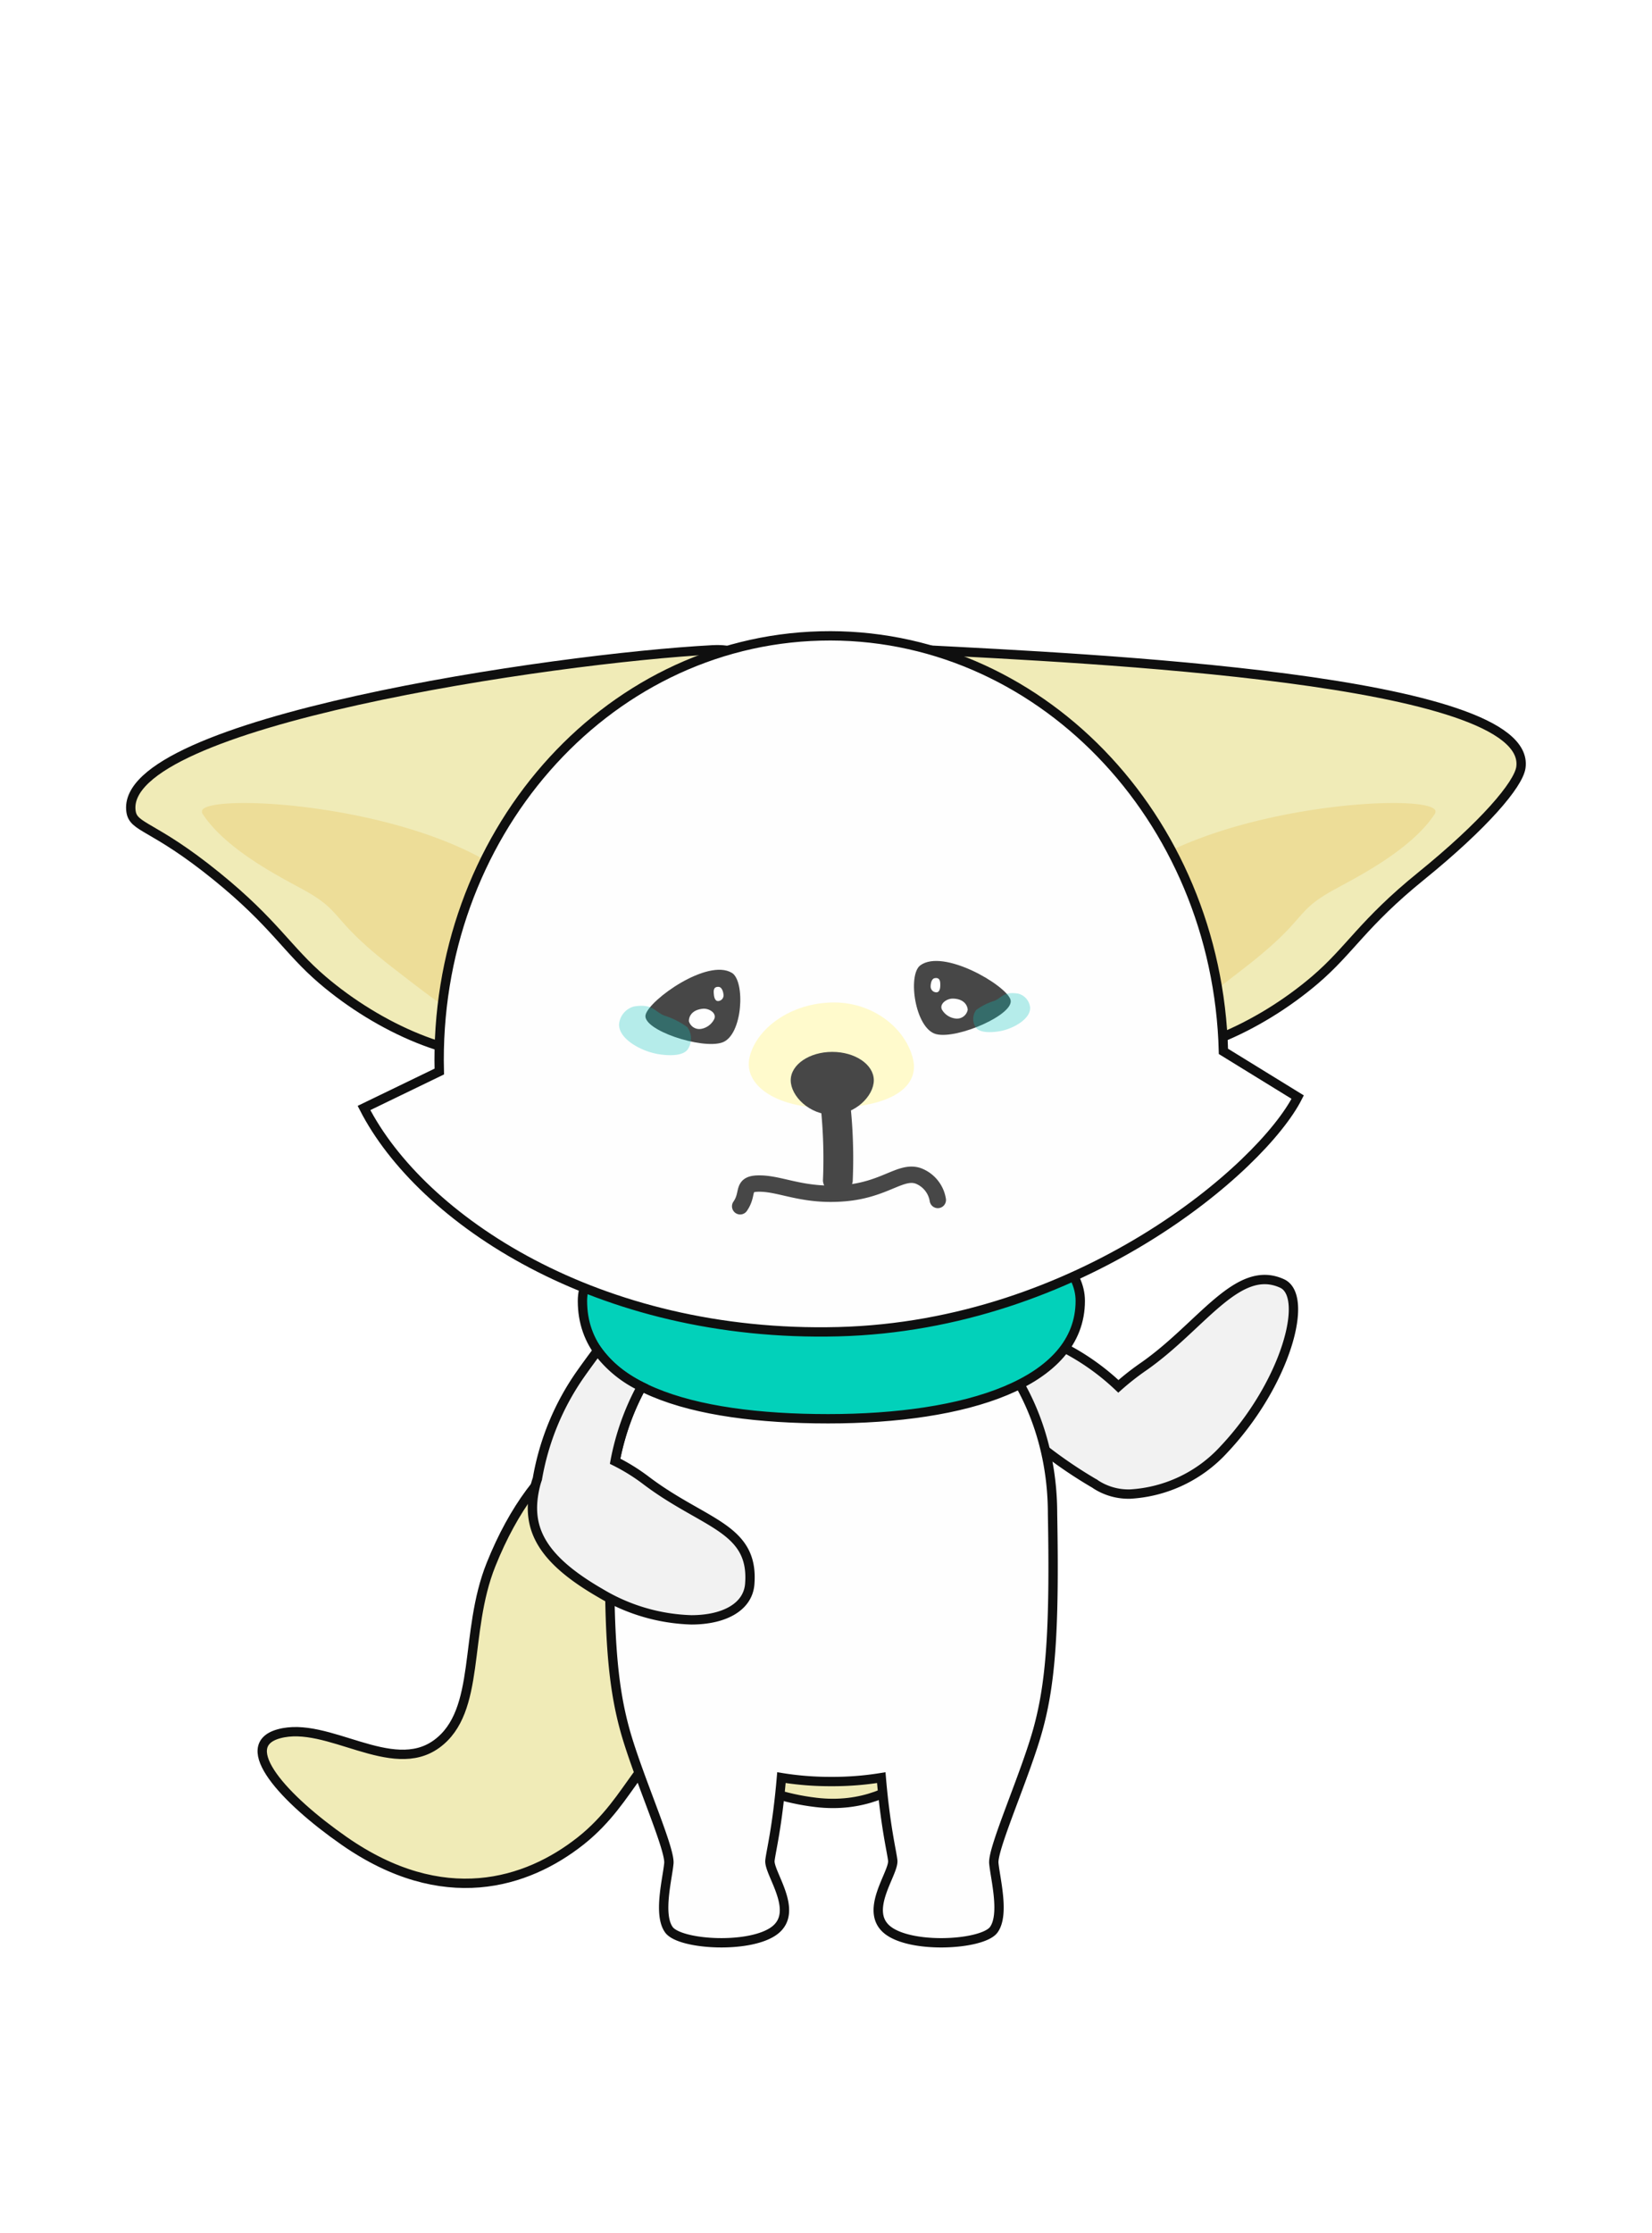 <svg xmlns="http://www.w3.org/2000/svg" width="176.878" height="239" viewBox="0 0 176.878 239">
    <defs>
        <filter id="사각형_8373" width="35.696" height="33.283" x="52.284" y="96.658" filterUnits="userSpaceOnUse">
            <feOffset dy="3"/>
            <feGaussianBlur result="blur" stdDeviation="3"/>
            <feFlood flood-opacity=".161"/>
            <feComposite in2="blur" operator="in"/>
            <feComposite in="SourceGraphic"/>
        </filter>
        <filter id="사각형_8374" width="34.087" height="32.177" x="90.206" y="95.295" filterUnits="userSpaceOnUse">
            <feOffset dy="3"/>
            <feGaussianBlur result="blur-2" stdDeviation="3"/>
            <feFlood flood-opacity=".161"/>
            <feComposite in2="blur-2" operator="in"/>
            <feComposite in="SourceGraphic"/>
        </filter>
        <filter id="합치기_104" width="176.878" height="167.888" x="0" y="57.053" filterUnits="userSpaceOnUse">
            <feOffset dy="3"/>
            <feGaussianBlur result="blur-3" stdDeviation="3"/>
            <feFlood flood-opacity=".161"/>
            <feComposite in2="blur-3" operator="in"/>
            <feComposite in="SourceGraphic"/>
        </filter>
        <clipPath id="clip-path">
            <path id="사각형_8373-2" d="M0 0H7.696V5.283H0z" class="cls-1"/>
        </clipPath>
        <clipPath id="clip-path-2">
            <path id="사각형_8374-2" d="M0 0H6.087V4.177H0z" class="cls-1"/>
        </clipPath>
        <style>
            .cls-1{fill:none}.cls-3,.cls-5{fill:#f2f2f2}.cls-3{stroke-miterlimit:10;stroke:#0f0f0f}.cls-4{stroke:#0f0f0f;fill:#f0ebb7}.cls-13{fill:#fefefe}.cls-8{fill:#eddd98}.cls-11{fill:#474747}.cls-14{opacity:.3}.cls-16{fill:#0ac3bc}
        </style>
    </defs>
    <g id="img_minti_3" transform="translate(.737)">
        <path id="사각형_8442" d="M0 0H176V239H0z" class="cls-1" transform="translate(-.344)"/>
        <g id="그룹_4527">
            <g filter="url(#합치기_104)" transform="translate(-.74)">
                <path id="합치기_104-2" fill="#f2f2f2" stroke="#fff" stroke-miterlimit="10" stroke-width="10px" d="M80.994 138.488c-2.525-2.074.736-6.076.591-7.414-.1-.92-.627-2.969-1.065-7.164a13.923 13.923 0 0 1-7.13.953 24.942 24.942 0 0 1-3.9-.777c-.433 4.076-.948 6.08-1.048 6.988-.145 1.338 3.116 5.34.6 7.414s-10.229 1.633-11.411 0-.15-5.484-.005-7.111c.107-1.168-1.678-5.506-3.193-9.674-1.49 1.969-3.172 4.844-6.25 7.277-5.771 4.564-14.722 7.389-25.332 0-6.437-4.48-11.632-10.18-6.998-11.46 2.294-.637 4.9.176 7.519.986 3.336 1.037 6.677 2.068 9.387.1 4.824-3.52 2.87-11.861 5.821-19.2a33.467 33.467 0 0 1 4.72-8.398V91a6.73 6.73 0 0 1 .221-.746l.005-.014a.044.044 0 0 1 0-.01l.026-.16.016-.094v-.029a27.708 27.708 0 0 1 4.627-11.01c.641-.906 1.222-1.7 1.778-2.434a9.067 9.067 0 0 1-1.623-5.326 5.174 5.174 0 0 1 .193-1.391C36.917 65.127 28.628 57.68 24.975 50.535l8.06-3.9q-.035-1.374 0-2.732a37.041 37.041 0 0 1-12.513-7.07c-3.777-3.223-5.109-6.051-11.341-11.1C2.363 20.2.284 20.6.029 18.787-1.319 9.242 45.323 2.391 62.354 1.494a7.021 7.021 0 0 1 1.538.07 39.1 39.1 0 0 1 21.8-.031c17.622.918 64.477 3.143 63.148 12.551-.255 1.813-3.882 6.113-10.7 11.646-6.227 5.049-7.564 7.877-11.341 11.1a38.35 38.35 0 0 1-9.862 6.1q.043.771.064 1.541l7.95 4.895c-2.448 4.826-11.248 13.41-23.973 19.188a5.485 5.485 0 0 1 .694 2.623 8.4 8.4 0 0 1-1.651 5.07l.283.15a25.269 25.269 0 0 1 5.445 3.934 26.7 26.7 0 0 1 2.7-2.115c6.217-4.334 10.064-11.07 14.823-8.9 2.966 1.357.4 10.734-6.227 17.768a14.736 14.736 0 0 1-10.019 4.775 6.432 6.432 0 0 1-3.662-1.014 1.12 1.12 0 0 1-.12-.084 35.2 35.2 0 0 1-5.326-3.633 29.773 29.773 0 0 1 .783 6.844v.006c.235 12.492-.21 18.123-1.548 23.018s-4.889 12.748-4.739 14.383 1.177 5.479-.005 7.111c-.626.861-3.081 1.4-5.63 1.4-2.268-.003-4.603-.425-5.785-1.402z" transform="translate(14 68.05)"/>
            </g>
            <path id="합치기_102" d="M15.5 21.951l-.122-.086A48.9 48.9 0 0 1 7.665 16.3C1.419 11.174-1.326 7.846.613 5.484S5.577 3.838 12.445 7.5a25.331 25.331 0 0 1 5.442 3.932 28.218 28.218 0 0 1 2.7-2.117C26.8 4.986 30.652-1.752 35.411.42c2.964 1.355.4 10.734-6.227 17.766a14.746 14.746 0 0 1-10.022 4.775 6.453 6.453 0 0 1-3.662-1.01z" class="cls-3" transform="translate(101.119 136.949)"/>
            <path id="패스_8281" d="M211.408 145.262c3.38-9.292-4.48-24.646-11.153-29.108s-28.279-13.4-38.1 11.073c-2.948 7.347-1 15.686-5.822 19.2s-11.676-2.526-16.9-1.084c-4.638 1.278.558 6.979 6.993 11.459 10.608 7.39 19.562 4.563 25.331 0s6.632-10.677 10.527-9.459c4.019 1.254 7.765 4.528 14.683 5.344 9.832 1.157 14.439-7.43 14.439-7.43" class="cls-4" transform="translate(-110.318 40.227)"/>
            <path id="패스_8282" d="M170.01 117.71c-3.646 8.187-6.783 14.524-12.21 12.324-3.063-1.24-2.352-10.973 3.1-18.674 4.992-7.049 7.632-9.261 10.731-7.883s2.024 6.045-1.622 14.232" class="cls-5" transform="translate(-99.431 35.634)"/>
            <path id="합치기_98" fill="#fefefe" stroke="#0f0f0f" stroke-miterlimit="10" d="M29.721 70.426c-2.522-2.072.738-6.076.593-7.414-.117-1.035-.769-3.5-1.229-8.867a32.29 32.29 0 0 1-5.342.418 32.561 32.561 0 0 1-5.347-.418c-.459 5.363-1.112 7.83-1.229 8.867-.145 1.338 3.116 5.342.593 7.414s-10.229 1.637-11.411 0-.15-5.482-.005-7.115-3.408-9.485-4.739-14.381S-.175 38.406.06 25.912C.06 10.969 10.663 0 23.744 0s23.679 10.969 23.679 25.908c.234 12.494-.209 18.129-1.545 23.018s-4.89 12.752-4.741 14.381 1.177 5.486-.005 7.115c-.626.865-3.083 1.4-5.63 1.4-2.262.002-4.596-.422-5.781-1.396z" transform="translate(64.534 136.115)"/>
            <path id="패스_8286" fill="#02d1ba" stroke="#0f0f0f" d="M212.472 107.7c0 8.82-12.273 12.621-26.993 12.621s-26.308-3.356-26.308-12.621c0-6.367 11.931-11.528 26.649-11.528s26.652 5.161 26.652 11.528" transform="translate(-97.546 31.529)"/>
            <path id="패스_8287" d="M191.178 59.691c-17.028.894-63.67 7.75-62.325 17.292.255 1.812 2.338 1.412 9.159 6.942 6.23 5.051 7.564 7.876 11.341 11.1 6.064 5.176 14.38 8.834 20.242 7.916 6.7-1.049 37.766-44.1 21.583-43.248" class="cls-4" transform="translate(-115.564 9.858)"/>
            <path id="패스_8288" d="M133.735 71.221a.523.523 0 0 1-.116-.426c.757-2.391 33.54 0 37.426 13.01 1.226 4.1-.376 9.39-3.218 10.67-3.106 1.4-7.558-2.046-13.73-6.828-6.9-5.342-5.213-5.937-9.512-8.331-2.206-1.227-8.238-4.18-10.85-8.1" class="cls-8" transform="translate(-112.726 15.972)"/>
            <path id="패스_8289" d="M183.859 59.691c17.028.894 65.216 3.049 63.871 12.589-.255 1.812-3.884 6.115-10.705 11.646-6.23 5.051-7.564 7.876-11.341 11.1-6.066 5.176-14.38 8.834-20.242 7.916-6.7-1.049-37.766-44.1-21.583-43.248" class="cls-4" transform="translate(-85.626 9.858)"/>
            <path id="패스_8290" d="M230.456 71.221a.523.523 0 0 0 .116-.426c-.757-2.391-33.54 0-37.426 13.01-1.226 4.1.376 9.39 3.218 10.67 3.106 1.4 7.556-2.046 13.73-6.828 6.9-5.342 5.212-5.937 9.512-8.331 2.206-1.227 8.238-4.18 10.85-8.1" class="cls-8" transform="translate(-77.62 15.972)"/>
            <path id="패스_8291" fill="#fefefe" stroke="#0f0f0f" d="M152.558 105.38c-.645-25.153 17.625-46.026 40.808-46.62s42.5 19.311 43.149 44.464l7.951 4.894c-3.849 7.58-23.382 24.445-49.186 25.108s-44.706-12.063-50.785-23.944z" transform="translate(-106.26 9.306)"/>
            <path id="패스_8292" fill="#fffacc" d="M187.935 89.437c.676 2.843-2.113 5.226-9.1 5.226-5.744 0-9.051-2.54-8.413-5.392.684-3.058 4.383-5.9 9.054-5.9 4.235 0 7.682 2.789 8.46 6.069" transform="translate(-90.912 23.924)"/>
            <path id="패스_8293" d="M177.142 101.15h-.061a1.44 1.44 0 0 1-1.533-1.342 53.645 53.645 0 0 0-.572-10.5 1.352 1.352 0 0 1 1.312-1.489 1.583 1.583 0 0 1 1.831 1.068 54.632 54.632 0 0 1 .614 11.021 1.481 1.481 0 0 1-1.591 1.246" class="cls-11" transform="translate(-88.174 26.555)"/>
            <path id="패스_8294" d="M182.059 89.727c0 1.678-1.992 3.686-4.448 3.686s-4.448-2.008-4.448-3.686 1.992-3.039 4.448-3.039 4.448 1.359 4.448 3.039" class="cls-11" transform="translate(-89.238 25.896)"/>
            <path id="패스_8295" fill="none" stroke="#474747" stroke-linecap="round" stroke-linejoin="round" stroke-width="1.75px" d="M169.766 98.314c1.03-1.477-.013-2.5 2.257-2.43s4.623 1.393 8.931 1.025 5.985-2.466 7.849-1.86a3.319 3.319 0 0 1 2.126 2.59" transform="translate(-91.255 30.795)"/>
            <path id="패스_8296" d="M182.121 81.052c-1.383 1.018-.567 6.789 1.7 7.363s8.514-2.147 7.948-3.723-7.191-5.449-9.65-3.64" class="cls-11" transform="translate(-84.322 22.27)"/>
            <path id="패스_8297" d="M183.594 82.494c0 .341-.075.763-.416.763a.616.616 0 0 1-.615-.617c0-.341.1-.842.44-.9.591-.1.591.411.591.751" class="cls-13" transform="translate(-83.657 22.952)"/>
            <path id="패스_8298" d="M186.1 84.323a1.167 1.167 0 0 1-1.214.926 1.945 1.945 0 0 1-1.532-.945c-.319-.618.484-1.2 1.149-1.194 1.328.019 1.6.872 1.6 1.213" class="cls-13" transform="translate(-83.229 23.771)"/>
            <path id="패스_8299" d="M172.654 81.5c1.465.883 1.179 6.676-1.02 7.452S163 87.6 163.421 85.986s6.63-6.051 9.233-4.483" class="cls-11" transform="translate(-95.034 22.621)"/>
            <path id="패스_8300" d="M168.005 83.122c.03.338.142.749.48.717a.612.612 0 0 0 .555-.668c-.03-.336-.178-.822-.518-.848-.594-.043-.548.461-.516.8" class="cls-13" transform="translate(-92.31 23.303)"/>
            <path id="패스_8301" d="M166.326 85.143a1.162 1.162 0 0 0 1.286.808 1.944 1.944 0 0 0 1.433-1.076c.26-.642-.588-1.151-1.248-1.081-1.313.14-1.5 1.01-1.471 1.348" class="cls-13" transform="translate(-93.299 24.174)"/>
            <g id="그룹_4369" class="cls-14" transform="translate(65.548 107.656)">
                <g id="그룹_4368">
                    <g id="그룹_4367" clip-path="url(#clip-path)">
                        <path id="패스_8302" d="M169.061 88.125c-.59 1.16-3.221.645-3.438.6-1.74-.341-4.1-1.642-3.988-3.215a2.155 2.155 0 0 1 1.642-1.858c1.989-.292 2.134.545 3.191.985a8.4 8.4 0 0 1 2.464 1.235 2.06 2.06 0 0 1 .129 2.249" class="cls-16" transform="translate(-161.632 -83.596)"/>
                    </g>
                </g>
            </g>
            <g id="그룹_4372" class="cls-14" transform="translate(103.469 106.293)">
                <g id="그룹_4371">
                    <g id="그룹_4370" clip-path="url(#clip-path-2)">
                        <path id="패스_8303" d="M185.639 86.322c.467.916 2.547.51 2.719.478 1.374-.271 3.24-1.3 3.152-2.542a1.71 1.71 0 0 0-1.3-1.469c-1.571-.231-1.686.432-2.523.779a6.555 6.555 0 0 0-1.949.977 1.634 1.634 0 0 0-.1 1.777" class="cls-16" transform="translate(-185.425 -82.741)"/>
                    </g>
                </g>
            </g>
            <path id="패스_8304" d="M168.055 116.705c6.173 4.641 11.5 5 11.022 11.029-.354 4.453-8.412 5.339-15.976.977-6.552-3.774-8.02-7.132-7-11.459 1.069-4.528 5.632-5.294 11.95-.547" class="cls-5" transform="translate(-99.542 41.805)"/>
            <path id="빼기_66" fill="#f2f2f2" stroke="rgba(0,0,0,0)" stroke-miterlimit="10" d="M3.9 21.551a5.58 5.58 0 0 1-2.095-.441 2.86 2.86 0 0 1-1.48-2C-.714 15.563.716 8.354 4.907 2.434 5.549 1.525 6.131.73 6.685 0A12.509 12.509 0 0 0 11.4 3.859a28.28 28.28 0 0 0-3.366 13.6c-.013.7-.024 1.379-.033 2.039A5.631 5.631 0 0 1 3.9 21.551z" transform="translate(56.563 144.562)"/>
            <path id="합치기_101" d="M7.291 25.957C.739 22.182-.728 18.824.3 14.5a6.874 6.874 0 0 1 .229-.771A27.684 27.684 0 0 1 5.2 2.434C5.843 1.527 6.425.732 6.977 0a12.474 12.474 0 0 0 4.711 3.859 27.217 27.217 0 0 0-2.835 7.977 21.019 21.019 0 0 1 3.392 2.117c6.173 4.641 11.5 5 11.024 11.029-.195 2.459-2.741 3.83-6.254 3.83a20.06 20.06 0 0 1-9.724-2.855z" class="cls-3" transform="translate(56.269 144.56)"/>
        </g>
    </g>
</svg>
